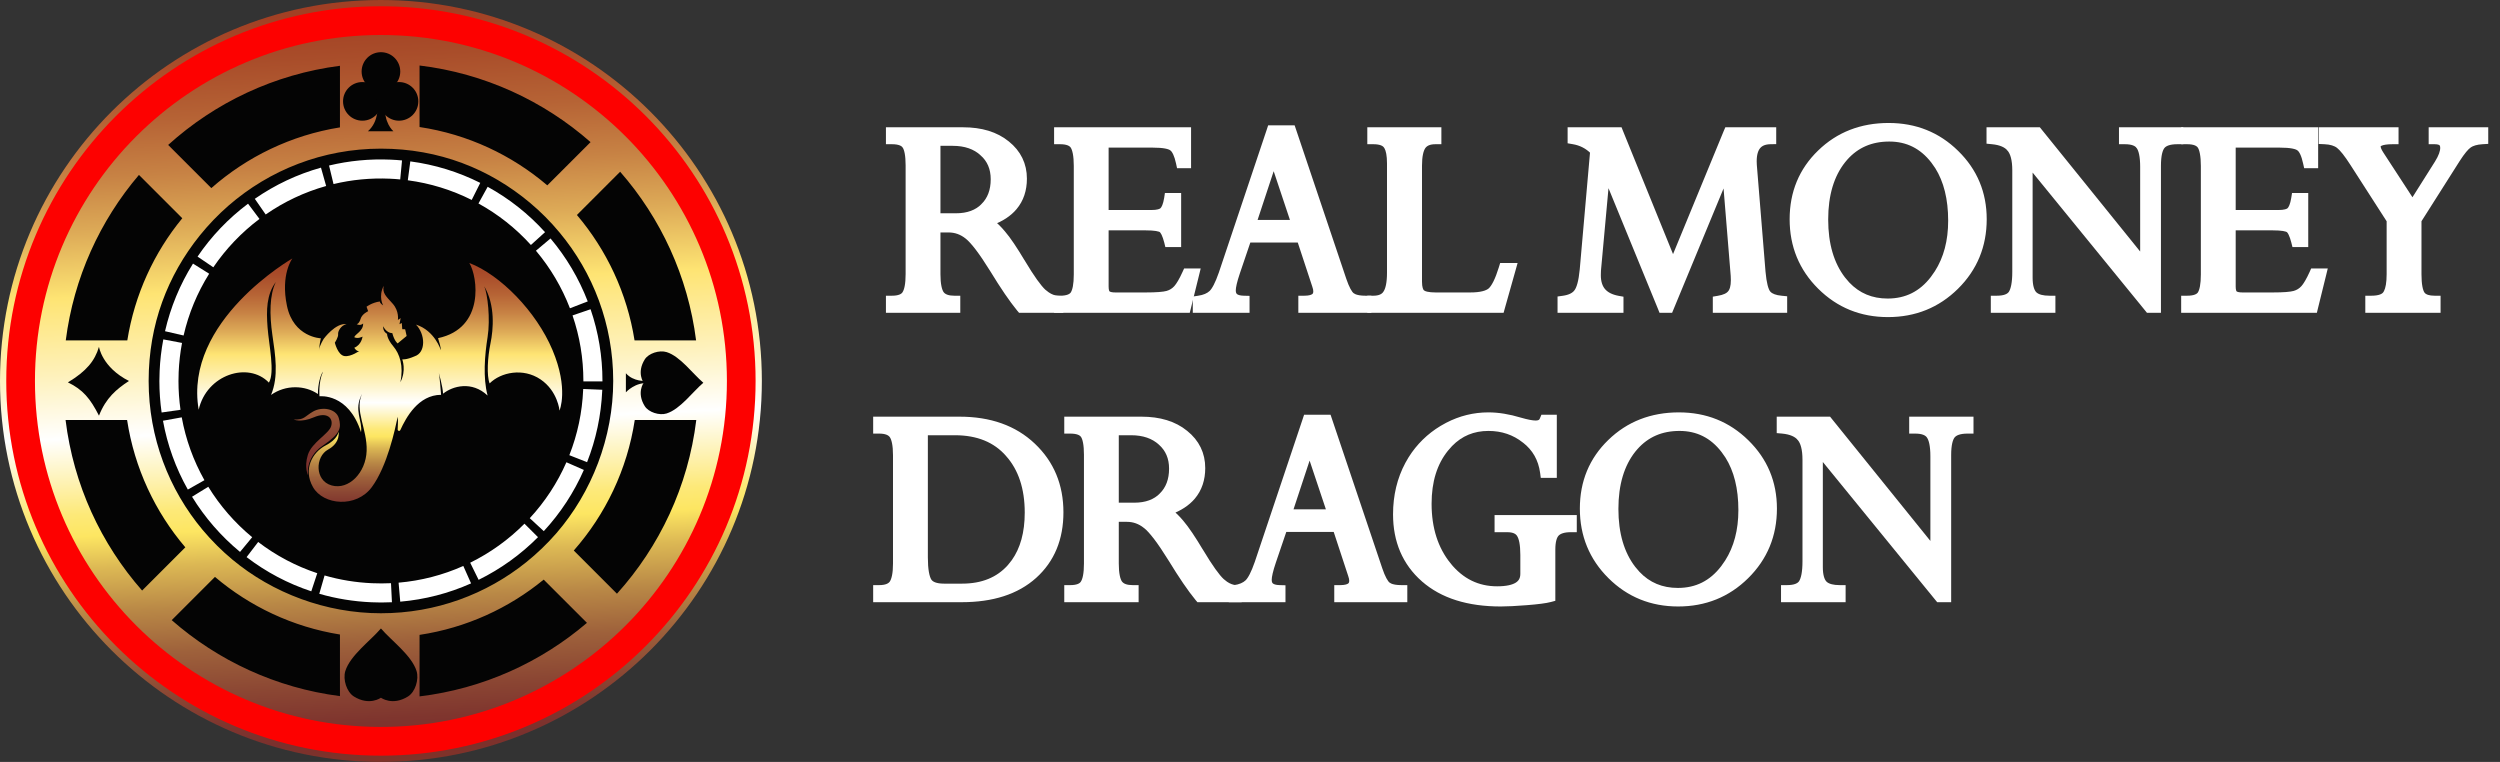 <svg width="105" height="32" viewBox="0 0 105 32" fill="none" xmlns="http://www.w3.org/2000/svg">
<rect x="0" y="0" width="105" height="32" fill="#333333" stroke="none"/>
<path d="M77.391 25.167H74.928V24.7H75.053C75.389 24.7 75.575 24.612 75.664 24.481C75.766 24.327 75.829 24.035 75.829 23.576V19.311C75.829 18.86 75.744 18.568 75.604 18.404L75.602 18.402V18.401C75.466 18.234 75.228 18.122 74.861 18.086L74.747 18.076V17.625H76.803L76.841 17.672L81.201 23.073V19.162C81.201 18.717 81.134 18.442 81.032 18.303L81.03 18.3V18.299C80.939 18.171 80.758 18.086 80.436 18.086H80.311V17.625H82.762V18.086H82.637C82.299 18.086 82.102 18.168 82 18.29C81.893 18.42 81.824 18.681 81.824 19.112V25.167H81.421L81.384 25.122L76.434 19.053V23.818C76.434 24.165 76.504 24.385 76.616 24.508L76.663 24.55C76.784 24.643 76.978 24.7 77.266 24.7H77.391V25.167Z" fill="white" stroke="white" stroke-width="0.25"/>
<path d="M70.514 17.445C71.627 17.445 72.573 17.824 73.343 18.581C74.117 19.338 74.506 20.268 74.506 21.362C74.506 22.476 74.116 23.423 73.337 24.193C72.559 24.963 71.604 25.347 70.483 25.347C69.365 25.347 68.415 24.962 67.641 24.192C66.867 23.422 66.479 22.476 66.479 21.362C66.479 20.248 66.864 19.314 67.636 18.568C68.407 17.819 69.369 17.445 70.514 17.445ZM70.539 17.974C69.773 17.974 69.156 18.243 68.679 18.78L68.585 18.891C68.098 19.506 67.848 20.329 67.848 21.375C67.848 22.42 68.096 23.253 68.58 23.884L68.768 24.104C69.221 24.582 69.787 24.818 70.471 24.818C71.26 24.818 71.895 24.501 72.386 23.86L72.561 23.61C72.943 23.009 73.137 22.283 73.137 21.425C73.137 20.498 72.947 19.744 72.575 19.152L72.404 18.909C71.922 18.284 71.303 17.974 70.539 17.974Z" fill="white" stroke="white" stroke-width="0.25"/>
<path d="M62.513 17.445C62.925 17.445 63.37 17.518 63.847 17.662H63.847C64.142 17.748 64.357 17.787 64.496 17.787C64.584 17.787 64.646 17.77 64.69 17.744C64.733 17.719 64.766 17.68 64.79 17.622L64.822 17.545H65.261V19.945H64.822L64.808 19.838C64.729 19.272 64.473 18.825 64.04 18.489H64.039C63.606 18.147 63.099 17.974 62.513 17.974C61.872 17.974 61.336 18.197 60.896 18.647L60.714 18.854C60.242 19.441 60.002 20.205 60.002 21.157C60.002 22.203 60.279 23.061 60.826 23.739H60.825C61.375 24.416 62.058 24.75 62.88 24.75C63.279 24.75 63.557 24.686 63.731 24.575C63.896 24.47 63.979 24.317 63.979 24.097V23.308C63.979 22.864 63.918 22.584 63.82 22.439L63.819 22.437C63.735 22.308 63.576 22.227 63.302 22.227H62.897V21.759H66.1V22.227H65.975C65.667 22.227 65.477 22.299 65.37 22.412C65.267 22.521 65.199 22.733 65.199 23.085V25.138L65.106 25.163C64.924 25.212 64.594 25.255 64.127 25.292C63.662 25.329 63.297 25.347 63.035 25.347C61.668 25.347 60.585 25.011 59.801 24.322H59.8C59.02 23.633 58.633 22.722 58.633 21.604C58.633 20.827 58.8 20.123 59.139 19.494L59.273 19.263C59.602 18.742 60.033 18.32 60.564 17.998L60.796 17.868C61.339 17.586 61.912 17.445 62.513 17.445Z" fill="white" stroke="white" stroke-width="0.25"/>
<path d="M54.155 21.517H55.861L55.003 18.949L54.155 21.517ZM58.982 25.168H56.164V24.7H56.289C56.487 24.7 56.614 24.665 56.689 24.614C56.754 24.568 56.792 24.501 56.792 24.39C56.792 24.326 56.777 24.246 56.743 24.152L56.742 24.149L56.106 22.215H53.935L53.467 23.59C53.343 23.959 53.287 24.209 53.287 24.352C53.287 24.478 53.325 24.555 53.386 24.604C53.452 24.658 53.564 24.696 53.743 24.7L53.865 24.703V25.168H51.732V24.716L51.839 24.701C52.091 24.666 52.274 24.584 52.399 24.466C52.523 24.348 52.666 24.083 52.819 23.641L54.834 17.63L54.862 17.545H55.794L55.823 17.63L57.937 23.909C57.997 24.089 58.059 24.233 58.118 24.344C58.178 24.455 58.233 24.526 58.281 24.565L58.374 24.621C58.483 24.67 58.64 24.7 58.857 24.7H58.982V25.168Z" fill="white" stroke="white" stroke-width="0.25"/>
<path d="M46.864 21.238H47.635C48.145 21.238 48.528 21.092 48.802 20.815V20.814C49.081 20.535 49.226 20.162 49.226 19.684C49.226 19.223 49.069 18.86 48.758 18.583L48.757 18.582C48.449 18.301 48.035 18.155 47.504 18.155H46.864V21.238ZM52.025 25.167H50.349L50.311 25.122C49.999 24.743 49.625 24.194 49.189 23.48C48.724 22.729 48.37 22.268 48.124 22.076L48.123 22.076C47.883 21.885 47.62 21.792 47.33 21.792H46.864V23.668C46.864 24.094 46.925 24.36 47.021 24.497L47.059 24.54C47.156 24.639 47.318 24.7 47.572 24.7H47.697V25.167H44.824V24.7H44.949C45.256 24.7 45.421 24.619 45.498 24.501L45.499 24.499C45.592 24.363 45.651 24.096 45.651 23.668V19.099C45.651 18.889 45.637 18.715 45.611 18.578C45.585 18.439 45.548 18.342 45.506 18.282L45.505 18.281C45.428 18.167 45.262 18.086 44.949 18.086H44.824V17.625H47.94C48.697 17.625 49.316 17.811 49.783 18.194C50.255 18.573 50.495 19.064 50.495 19.659C50.495 20.131 50.362 20.535 50.09 20.859C49.861 21.131 49.539 21.338 49.134 21.49C49.294 21.617 49.45 21.771 49.601 21.951C49.819 22.205 50.099 22.621 50.44 23.194H50.441C50.822 23.827 51.111 24.23 51.312 24.415L51.462 24.534C51.611 24.636 51.76 24.69 51.908 24.701L52.025 24.708V25.167Z" fill="white" stroke="white" stroke-width="0.25"/>
<path d="M40.299 17.625C41.571 17.625 42.601 17.988 43.375 18.723C44.152 19.457 44.539 20.392 44.539 21.518C44.539 22.622 44.173 23.513 43.435 24.178C42.697 24.843 41.676 25.167 40.392 25.167H36.798V24.7H36.923C37.219 24.7 37.387 24.62 37.474 24.497C37.57 24.356 37.631 24.09 37.631 23.668V19.124C37.631 18.692 37.57 18.424 37.474 18.288C37.387 18.166 37.219 18.086 36.923 18.086H36.798V17.625H40.299ZM38.845 23.413C38.845 23.668 38.861 23.879 38.89 24.046C38.92 24.215 38.962 24.333 39.011 24.409C39.1 24.546 39.294 24.638 39.653 24.638H40.404C41.27 24.638 41.939 24.361 42.425 23.816L42.597 23.599C42.972 23.071 43.164 22.385 43.164 21.53C43.164 20.492 42.888 19.677 42.35 19.071V19.07C41.818 18.463 41.075 18.155 40.106 18.155H38.845V23.413Z" fill="white" stroke="white" stroke-width="0.25"/>
<path d="M102.379 13.013H99.468V12.545H99.593C99.942 12.545 100.124 12.46 100.204 12.34L100.205 12.338L100.24 12.279C100.317 12.129 100.364 11.88 100.364 11.514V9.257L98.829 6.869C98.573 6.467 98.372 6.221 98.23 6.111C98.095 6.008 97.899 5.943 97.629 5.932L97.51 5.927V5.471H100.614V5.932H100.489C100.243 5.932 100.077 5.96 99.976 6.006C99.927 6.028 99.9 6.052 99.884 6.073C99.87 6.093 99.862 6.117 99.862 6.149C99.862 6.217 99.895 6.32 99.99 6.466H99.99L101.325 8.516L102.378 6.847C102.543 6.582 102.614 6.372 102.614 6.211C102.613 6.102 102.582 6.041 102.537 6.004C102.488 5.963 102.401 5.932 102.254 5.932H102.129V5.471H104.381V5.925L104.264 5.932C104.007 5.947 103.823 6.004 103.699 6.09L103.698 6.091C103.576 6.175 103.409 6.371 103.198 6.701L101.577 9.256V11.514C101.577 11.731 101.591 11.91 101.617 12.053C101.643 12.194 101.68 12.291 101.722 12.354L101.756 12.396C101.846 12.487 102.001 12.545 102.254 12.545H102.379V13.013Z" fill="white" stroke="white" stroke-width="0.25"/>
<path d="M97.237 5.471V6.939H96.875L96.853 6.841C96.78 6.498 96.68 6.305 96.575 6.222L96.571 6.22C96.527 6.182 96.443 6.144 96.3 6.116C96.161 6.089 95.978 6.075 95.751 6.075H93.774V8.946H95.688C95.961 8.946 96.104 8.895 96.166 8.833L96.168 8.831C96.24 8.761 96.311 8.608 96.355 8.336L96.372 8.23H96.821V10.253H96.381L96.357 10.158C96.319 10.008 96.278 9.891 96.235 9.804C96.192 9.715 96.151 9.668 96.12 9.646C96.087 9.623 96.021 9.597 95.905 9.578C95.792 9.56 95.644 9.55 95.459 9.55H93.774V12.036C93.774 12.204 93.811 12.289 93.851 12.329L93.897 12.359C93.954 12.388 94.045 12.408 94.184 12.408H95.459C95.915 12.408 96.214 12.383 96.369 12.339C96.52 12.296 96.647 12.217 96.751 12.102C96.859 11.98 96.982 11.774 97.117 11.475L97.15 11.401H97.607L97.569 11.557L97.233 12.918L97.21 13.013H91.734V12.545H91.859C92.172 12.545 92.338 12.465 92.415 12.352C92.504 12.214 92.561 11.949 92.561 11.526V6.97C92.561 6.753 92.546 6.574 92.519 6.432C92.492 6.289 92.454 6.19 92.41 6.127C92.328 6.01 92.162 5.932 91.859 5.932H91.734V5.471H97.237Z" fill="white" stroke="white" stroke-width="0.25"/>
<path d="M86.202 13.013H83.739V12.545H83.864C84.2 12.545 84.386 12.458 84.476 12.326C84.577 12.172 84.641 11.88 84.641 11.421V7.156C84.641 6.706 84.556 6.414 84.415 6.249L84.413 6.247V6.246C84.277 6.079 84.039 5.967 83.672 5.932L83.559 5.921V5.471H85.614L85.652 5.518L90.012 10.918V7.007C90.012 6.563 89.946 6.288 89.843 6.148L89.841 6.146V6.145C89.751 6.016 89.569 5.932 89.247 5.932H89.122V5.471H91.573V5.932H91.448C91.11 5.932 90.913 6.013 90.811 6.136C90.705 6.265 90.635 6.526 90.635 6.957V13.013H90.232L90.195 12.967L85.245 6.898V11.663C85.245 12.01 85.315 12.23 85.427 12.354L85.475 12.396C85.595 12.489 85.789 12.545 86.077 12.545H86.202V13.013Z" fill="white" stroke="white" stroke-width="0.25"/>
<path d="M79.325 5.29C80.438 5.29 81.384 5.669 82.154 6.426C82.929 7.183 83.317 8.113 83.317 9.207C83.317 10.322 82.927 11.268 82.148 12.039C81.37 12.808 80.416 13.193 79.294 13.193C78.176 13.193 77.226 12.807 76.452 12.037C75.678 11.268 75.29 10.322 75.29 9.207C75.29 8.094 75.676 7.159 76.447 6.413C77.218 5.664 78.18 5.29 79.325 5.29ZM79.35 5.82C78.584 5.82 77.967 6.088 77.49 6.625L77.396 6.737C76.909 7.351 76.659 8.175 76.659 9.22C76.659 10.265 76.907 11.098 77.391 11.73L77.579 11.95C78.033 12.427 78.598 12.664 79.282 12.664C80.071 12.663 80.706 12.347 81.197 11.705L81.372 11.455C81.754 10.855 81.948 10.128 81.948 9.27C81.948 8.344 81.758 7.589 81.387 6.997L81.216 6.754C80.733 6.129 80.114 5.82 79.35 5.82Z" fill="white" stroke="white" stroke-width="0.25"/>
<path d="M74.936 13.013H72.063V12.565L72.168 12.547C72.432 12.504 72.591 12.42 72.675 12.317L72.677 12.315C72.766 12.211 72.821 12.036 72.821 11.769C72.821 11.714 72.819 11.652 72.815 11.584V11.583L72.472 7.39L70.177 12.935L70.145 13.013H69.785L69.754 12.935L67.479 7.384L67.115 11.365C67.111 11.434 67.11 11.498 67.11 11.558C67.11 11.849 67.183 12.067 67.317 12.224C67.452 12.381 67.661 12.493 67.959 12.548L68.061 12.566V13.013H65.542V12.562L65.65 12.547C65.934 12.508 66.116 12.412 66.221 12.276L66.222 12.274C66.275 12.209 66.327 12.1 66.372 11.938C66.416 11.777 66.45 11.572 66.474 11.321L66.91 6.362C66.679 6.129 66.4 5.985 66.069 5.931L65.965 5.913V5.471H68.02L68.051 5.549L70.267 11.003L72.513 5.548L72.546 5.471H74.476V5.93L74.354 5.932C74.105 5.937 73.939 6.013 73.832 6.14C73.722 6.27 73.656 6.476 73.656 6.777C73.656 6.828 73.658 6.88 73.662 6.935L74.028 11.429L74.066 11.748C74.081 11.844 74.098 11.929 74.117 12.004C74.155 12.154 74.2 12.254 74.245 12.313L74.284 12.355C74.385 12.452 74.556 12.522 74.823 12.546L74.936 12.557V13.013Z" fill="white" stroke="white" stroke-width="0.25"/>
<path d="M60.413 5.471V5.932H60.288C60.025 5.932 59.86 6.012 59.762 6.147C59.661 6.293 59.599 6.554 59.599 6.957V11.831C59.599 12.089 59.654 12.226 59.723 12.289L59.799 12.335C59.832 12.349 59.872 12.363 59.921 12.374C60.019 12.396 60.145 12.408 60.3 12.408H61.749C62.19 12.408 62.463 12.331 62.606 12.209C62.678 12.145 62.755 12.038 62.835 11.878C62.915 11.718 62.994 11.513 63.072 11.26L63.099 11.172H63.574L63.53 11.33L63.081 12.922L63.056 13.013H57.552V12.545H57.677C57.949 12.545 58.114 12.462 58.207 12.321L58.208 12.319C58.314 12.166 58.379 11.886 58.379 11.452V6.864C58.379 6.523 58.332 6.299 58.258 6.17L58.223 6.117C58.142 6.007 57.977 5.932 57.677 5.932H57.552V5.471H60.413Z" fill="white" stroke="white" stroke-width="0.25"/>
<path d="M52.646 9.362H54.351L53.494 6.794L52.646 9.362ZM57.472 13.013H54.655V12.545H54.78C54.978 12.545 55.105 12.51 55.179 12.459C55.245 12.414 55.283 12.346 55.283 12.236C55.283 12.171 55.268 12.091 55.234 11.997L55.233 11.994L54.596 10.06H52.425L51.958 11.436C51.833 11.804 51.778 12.054 51.778 12.197C51.778 12.323 51.816 12.4 51.877 12.449C51.942 12.503 52.055 12.541 52.234 12.545L52.356 12.548V13.013H50.222V12.562L50.33 12.546C50.581 12.511 50.764 12.43 50.889 12.312C51.014 12.194 51.157 11.929 51.31 11.486L53.325 5.475L53.353 5.39H54.285L54.314 5.475L56.427 11.754C56.488 11.934 56.549 12.079 56.609 12.19C56.669 12.301 56.724 12.371 56.772 12.41L56.865 12.466C56.974 12.515 57.131 12.545 57.347 12.545H57.472V13.013Z" fill="white" stroke="white" stroke-width="0.25"/>
<path d="M49.9 5.471V6.939H49.537L49.516 6.841C49.442 6.498 49.342 6.305 49.237 6.222L49.233 6.22C49.189 6.182 49.105 6.144 48.963 6.116C48.824 6.089 48.641 6.075 48.413 6.075H46.437V8.946H48.351C48.623 8.946 48.767 8.895 48.828 8.833L48.83 8.831C48.903 8.761 48.973 8.608 49.018 8.336L49.034 8.23H49.483V10.253H49.043L49.02 10.158C48.981 10.008 48.94 9.891 48.898 9.804C48.854 9.715 48.814 9.668 48.782 9.646C48.75 9.623 48.684 9.597 48.568 9.578C48.454 9.56 48.306 9.55 48.121 9.55H46.437V12.036C46.437 12.204 46.473 12.289 46.514 12.329L46.56 12.359C46.617 12.388 46.708 12.408 46.847 12.408H48.121C48.578 12.408 48.876 12.383 49.031 12.339C49.183 12.296 49.309 12.217 49.413 12.102C49.521 11.98 49.644 11.774 49.779 11.475L49.813 11.401H50.27L50.232 11.557L49.896 12.918L49.872 13.013H44.397V12.545H44.522C44.834 12.545 45 12.465 45.077 12.352C45.167 12.214 45.224 11.949 45.224 11.526V6.97C45.224 6.753 45.209 6.574 45.182 6.432C45.154 6.289 45.116 6.19 45.072 6.127C44.991 6.01 44.824 5.932 44.522 5.932H44.397V5.471H49.9Z" fill="white" stroke="white" stroke-width="0.25"/>
<path d="M39.374 9.083H40.144C40.654 9.083 41.038 8.937 41.311 8.66V8.659C41.591 8.38 41.735 8.008 41.735 7.529C41.735 7.068 41.578 6.705 41.267 6.429L41.267 6.428C40.959 6.147 40.545 6 40.014 6H39.374V9.083ZM44.534 13.013H42.858L42.82 12.968C42.508 12.588 42.134 12.04 41.698 11.325C41.233 10.574 40.879 10.114 40.634 9.922L40.633 9.921C40.393 9.73 40.129 9.638 39.84 9.638H39.374V11.514C39.374 11.94 39.435 12.206 39.53 12.342L39.568 12.386C39.666 12.484 39.827 12.545 40.082 12.545H40.207V13.013H37.334V12.545H37.459C37.766 12.545 37.93 12.464 38.008 12.347L38.009 12.345C38.102 12.208 38.161 11.941 38.161 11.514V6.944C38.161 6.734 38.147 6.561 38.121 6.423C38.095 6.284 38.057 6.188 38.016 6.127L38.014 6.126C37.938 6.012 37.772 5.932 37.459 5.932H37.334V5.471H40.449C41.206 5.471 41.825 5.656 42.293 6.039C42.765 6.418 43.005 6.91 43.005 7.504C43.005 7.976 42.872 8.38 42.599 8.704C42.371 8.976 42.049 9.184 41.643 9.335C41.803 9.463 41.96 9.616 42.11 9.797C42.329 10.05 42.609 10.466 42.949 11.039H42.95C43.331 11.673 43.62 12.075 43.821 12.261L43.972 12.379C44.121 12.481 44.269 12.535 44.418 12.546L44.534 12.554V13.013Z" fill="white" stroke="white" stroke-width="0.25"/>
<path d="M15.999 31.296C24.446 31.296 31.294 24.448 31.294 16.001C31.294 7.553 24.446 0.705 15.999 0.705C7.552 0.705 0.705 7.553 0.705 16.001C0.705 24.448 7.552 31.296 15.999 31.296Z" fill="#040404"/>
<path d="M16.813 18.065C17.057 17.53 17.571 16.587 18.525 16.582C18.465 15.77 18.428 15.648 18.428 15.648C18.428 15.648 18.592 16.23 18.61 16.534C19.011 16.212 19.817 15.988 20.479 16.613C20.279 15.861 20.358 14.92 20.479 14.155C20.6 13.391 20.479 12.347 20.339 12.025C20.807 12.826 20.722 13.834 20.6 14.422C20.479 15.011 20.436 15.775 20.564 16.103C21.037 15.63 21.972 15.441 22.7 15.933C23.428 16.425 23.5 17.244 23.5 17.244C23.5 17.244 23.892 16.336 23.206 14.704C22.521 13.073 21.005 11.538 19.711 11.045C20.068 11.624 20.367 13.787 18.398 14.202C18.533 14.627 18.514 14.704 18.514 14.704C18.514 14.704 18.264 13.884 17.471 13.633C17.867 14.038 17.896 14.81 17.414 14.965C17.066 15.119 16.895 15.094 16.895 15.094C16.895 15.094 17.076 15.554 16.815 16.055C16.96 15.37 16.786 14.858 16.515 14.54C16.245 14.221 16.257 14.02 16.257 14.02C16.257 14.02 16.073 13.933 16.094 13.703C16.206 13.932 16.38 13.994 16.476 13.989C16.568 14.336 16.701 14.423 16.701 14.423L17.079 14.111L17.017 13.831L16.895 13.825L16.875 13.566L16.778 13.616L16.828 13.361L16.711 13.437C16.711 13.437 16.774 13.07 16.493 12.754C16.212 12.438 16.054 12.32 16.115 12.005C15.88 12.459 16.092 12.826 16.092 12.826C16.092 12.826 15.962 12.75 15.952 12.662C15.62 12.708 15.395 12.882 15.395 12.882L15.462 13.071C15.462 13.071 15.206 13.183 15.145 13.392C15.084 13.601 14.982 13.617 14.982 13.617C14.982 13.617 15.135 13.698 15.252 13.586C15.262 13.908 14.905 14.04 14.879 14.163C15.033 14.244 15.227 14.137 15.227 14.137C15.227 14.137 15.191 14.474 14.879 14.607C15.033 14.836 15.13 14.714 15.13 14.714C15.13 14.714 14.738 15.001 14.463 14.954C14.187 14.909 14.063 14.392 14.063 14.392C14.063 14.392 14.216 14.163 14.201 14.035C14.185 13.908 14.328 13.662 14.552 13.612C14.088 13.556 13.598 14.229 13.598 14.229C13.598 14.229 13.409 14.525 13.394 14.719C13.435 14.347 13.476 14.209 13.476 14.209C13.476 14.209 12.328 14.171 12.052 12.845C11.775 11.518 12.28 10.855 12.28 10.855C12.28 10.855 7.699 13.479 8.345 17.208C8.677 15.731 10.428 15.171 11.294 16.07C11.553 15.643 11.294 14.485 11.238 13.754C11.182 13.023 11.193 12.371 11.586 11.842C11.317 12.393 11.317 13.214 11.44 14.069C11.564 14.923 11.71 15.8 11.384 16.587C12.003 16.149 12.813 16.178 13.352 16.549C13.352 16.133 13.464 15.732 13.566 15.609C13.364 16.059 13.419 16.644 13.419 16.644C13.419 16.644 14.633 16.495 15.162 18.151C15.24 17.682 14.836 17.228 15.207 16.543C14.879 17.247 15.432 18.016 15.399 18.938C15.365 19.86 14.645 20.591 13.926 20.388C13.206 20.186 13.24 19.174 13.779 18.882C14.319 18.589 14.218 18.126 14.218 18.126C14.218 18.126 14.205 18.439 13.671 18.712C13.138 18.986 12.712 19.699 13.145 20.458C13.578 21.218 14.964 21.345 15.617 20.458C16.27 19.572 16.596 18.013 16.703 17.507C16.719 17.591 16.718 17.821 16.703 18.038C16.699 18.101 16.784 18.123 16.81 18.066L16.813 18.065Z" fill="url(#paint0_linear_3560_928)"/>
<path d="M12.332 17.618C12.332 17.618 12.629 17.767 13.185 17.526C13.742 17.286 14.006 17.562 13.91 17.895C13.814 18.227 13.093 18.576 12.929 19.108C12.765 19.641 12.941 19.965 12.941 19.965C12.941 19.965 12.801 19.232 13.553 18.72C14.306 18.208 14.342 17.967 14.23 17.563C14.118 17.158 13.521 17.067 13.145 17.287C12.769 17.507 12.786 17.639 12.331 17.619L12.332 17.618Z" fill="url(#paint1_linear_3560_928)"/>
<path d="M15.998 0C7.163 0 0 7.163 0 16C0 24.837 7.162 32 15.998 32C24.834 32 31.998 24.836 31.998 16C31.998 7.164 24.835 0 15.998 0ZM29.236 14.297H26.651C26.336 12.308 25.477 10.499 24.23 9.029L26.046 7.213C27.747 9.158 28.894 11.603 29.236 14.297V14.297ZM17.621 2.751C20.357 3.082 22.837 4.242 24.804 5.969L22.987 7.785C21.494 6.512 19.651 5.64 17.621 5.335V2.751ZM14.278 2.763V5.35C12.226 5.678 10.368 6.587 8.876 7.9L7.063 6.087C9.027 4.313 11.521 3.117 14.278 2.763V2.763ZM5.836 7.346L7.656 9.166C6.47 10.609 5.655 12.368 5.347 14.297H2.762C3.097 11.663 4.199 9.268 5.836 7.346ZM2.754 17.64H5.338C5.647 19.662 6.515 21.499 7.784 22.988L5.969 24.803C4.244 22.84 3.088 20.367 2.754 17.641V17.64ZM14.278 29.237C11.588 28.891 9.152 27.745 7.212 26.046L9.028 24.23C10.494 25.473 12.296 26.331 14.278 26.65V29.237V29.237ZM9.757 23.5C9.307 23.125 8.891 22.709 8.513 22.259C7.095 20.563 6.243 18.38 6.243 16C6.243 13.62 7.046 11.568 8.386 9.897C8.755 9.439 9.163 9.014 9.605 8.63C11.318 7.144 13.552 6.243 15.998 6.243C18.444 6.243 20.564 7.097 22.256 8.514C22.708 8.892 23.123 9.309 23.498 9.761C24.908 11.452 25.755 13.628 25.755 16C25.755 18.372 24.855 20.679 23.37 22.393C22.986 22.835 22.561 23.244 22.103 23.612C20.432 24.955 18.31 25.757 15.998 25.757C13.687 25.757 11.449 24.91 9.757 23.5ZM17.621 29.25V26.665C19.582 26.369 21.369 25.546 22.835 24.344L24.652 26.16C22.709 27.819 20.287 28.925 17.621 29.249V29.25ZM25.912 24.936L24.099 23.122C25.428 21.611 26.343 19.723 26.66 17.64H29.244C28.903 20.429 27.7 22.954 25.913 24.935L25.912 24.936Z" fill="url(#paint2_linear_3560_928)"/>
<path d="M16.006 25.305C15.869 25.305 15.731 25.302 15.594 25.295C14.852 25.263 14.117 25.143 13.41 24.939L13.632 24.169C14.278 24.356 14.95 24.466 15.629 24.495C15.896 24.507 16.161 24.506 16.422 24.494L16.461 25.294C16.311 25.301 16.158 25.305 16.006 25.305H16.006ZM16.81 25.27L16.741 24.472C17.682 24.391 18.597 24.155 19.459 23.77L19.785 24.502C18.842 24.923 17.841 25.181 16.81 25.27ZM13.074 24.835C12.094 24.511 11.18 24.028 10.357 23.399L10.843 22.763C11.595 23.337 12.43 23.778 13.325 24.075L13.074 24.835ZM20.102 24.353L19.748 23.634C20.594 23.217 21.361 22.666 22.028 21.995L22.596 22.561C21.867 23.294 21.027 23.897 20.102 24.353ZM10.082 23.181C9.285 22.523 8.607 21.743 8.066 20.863L8.748 20.444C9.242 21.248 9.863 21.961 10.592 22.563L10.082 23.18V23.181ZM22.839 22.308L22.25 21.764C22.893 21.069 23.41 20.278 23.789 19.415L24.522 19.737C24.108 20.682 23.542 21.547 22.839 22.308V22.308ZM7.889 20.562C7.38 19.66 7.029 18.688 6.845 17.671L7.633 17.528C7.801 18.456 8.122 19.344 8.586 20.168L7.889 20.562ZM24.657 19.412L23.912 19.118C24.257 18.244 24.452 17.319 24.493 16.371L24.495 16.337L25.295 16.37L25.294 16.404C25.248 17.442 25.034 18.454 24.657 19.412ZM6.788 17.325C6.726 16.891 6.694 16.447 6.694 16.006C6.694 15.869 6.697 15.732 6.704 15.594C6.723 15.144 6.775 14.693 6.859 14.254L7.645 14.403C7.569 14.805 7.522 15.216 7.504 15.628C7.498 15.755 7.496 15.88 7.496 16.006C7.496 16.409 7.525 16.814 7.581 17.211L6.788 17.325V17.325ZM25.303 16.018H24.502V15.994C24.502 15.054 24.349 14.13 24.046 13.248L24.804 12.988C25.135 13.955 25.303 14.966 25.303 15.994V16.018ZM7.711 14.091L6.931 13.911C7.162 12.905 7.557 11.948 8.106 11.071L8.785 11.496C8.283 12.297 7.922 13.17 7.711 14.091ZM23.937 12.947C23.599 12.068 23.118 11.255 22.509 10.53L23.122 10.015C23.788 10.807 24.314 11.697 24.685 12.659L23.937 12.948V12.947ZM8.96 11.227L8.297 10.777C8.877 9.923 9.59 9.176 10.418 8.555L10.898 9.195C10.142 9.763 9.49 10.447 8.959 11.227H8.96ZM22.298 10.289C21.663 9.587 20.922 9.001 20.095 8.546L20.482 7.845C21.385 8.342 22.197 8.983 22.892 9.751L22.298 10.289ZM11.158 9.008L10.702 8.35C11.553 7.76 12.488 7.319 13.481 7.041L13.698 7.812C12.79 8.067 11.937 8.469 11.158 9.009V9.008ZM19.811 8.397C18.968 7.974 18.066 7.696 17.128 7.572L17.233 6.778C18.26 6.914 19.248 7.218 20.171 7.681L19.812 8.397H19.811ZM14.008 7.731L13.82 6.952C14.66 6.751 15.526 6.667 16.404 6.705C16.565 6.712 16.727 6.723 16.885 6.738L16.809 7.536C16.664 7.522 16.516 7.511 16.369 7.505C15.567 7.47 14.775 7.547 14.007 7.731H14.008Z" fill="white"/>
<path d="M15.999 3.816C16.447 3.816 16.811 3.452 16.811 3.004C16.811 2.556 16.447 2.192 15.999 2.192C15.551 2.192 15.188 2.556 15.188 3.004C15.188 3.452 15.551 3.816 15.999 3.816Z" fill="#040404"/>
<path d="M16.758 5.069C17.206 5.069 17.57 4.706 17.57 4.257C17.57 3.809 17.206 3.446 16.758 3.446C16.31 3.446 15.946 3.809 15.946 4.257C15.946 4.706 16.31 5.069 16.758 5.069Z" fill="#040404"/>
<path d="M15.22 5.069C15.668 5.069 16.031 4.706 16.031 4.257C16.031 3.809 15.668 3.446 15.22 3.446C14.771 3.446 14.408 3.809 14.408 4.257C14.408 4.706 14.771 5.069 15.22 5.069Z" fill="#040404"/>
<path d="M15.853 4.38C15.853 4.38 15.942 5.087 15.451 5.514H16.523C16.523 5.514 16.084 5.132 16.194 4.409C16.227 3.751 16.188 3.247 16.188 3.247L15.729 3.35L15.853 4.38Z" fill="#040404"/>
<path d="M17.495 28.182C17.287 27.521 16.44 26.912 15.999 26.395C15.559 26.913 14.712 27.521 14.504 28.182C14.393 28.538 14.562 29.062 14.86 29.25C15.515 29.661 15.999 29.304 15.999 29.304C15.999 29.304 16.483 29.661 17.139 29.25C17.438 29.062 17.606 28.538 17.495 28.182Z" fill="#040404"/>
<path d="M28 17.364C28.569 17.185 29.094 16.455 29.54 16.076C29.094 15.697 28.57 14.967 28 14.789C27.693 14.693 27.241 14.838 27.08 15.095C26.726 15.66 27.034 16.077 27.034 16.077C27.034 16.077 26.725 16.493 27.08 17.058C27.241 17.316 27.693 17.461 28 17.365V17.364Z" fill="#040404"/>
<path d="M27.132 16C27.132 16 26.604 16.042 26.287 15.676V16.476C26.287 16.476 26.703 16.021 27.243 16.103C27.734 16.127 27.979 16.225 27.979 16.225L27.901 15.883L27.132 16Z" fill="#040404"/>
<path d="M4.157 14.565C4.157 14.565 4.28 15.422 5.415 16.001C4.895 16.342 4.449 16.712 4.157 17.458C3.788 16.73 3.477 16.363 2.852 16.059C3.627 15.596 3.987 15.151 4.157 14.565V14.565Z" fill="#040404"/>
<path d="M15.998 0.263C7.308 0.263 0.263 7.309 0.263 16C0.263 24.692 7.308 31.738 15.998 31.738C24.688 31.738 31.735 24.692 31.735 16C31.735 7.309 24.69 0.263 15.998 0.263ZM15.998 30.531C7.974 30.531 1.468 24.025 1.468 16C1.468 7.976 7.974 1.47 15.998 1.47C24.022 1.47 30.53 7.976 30.53 16C30.53 24.025 24.024 30.531 15.998 30.531Z" fill="#FD0100"/>
<defs>
<linearGradient id="paint0_linear_3560_928" x1="15.949" y1="7.792" x2="15.949" y2="23.524" gradientUnits="userSpaceOnUse">
<stop stop-color="#9A420F"/>
<stop offset="0.16" stop-color="#A03C22"/>
<stop offset="0.2" stop-color="#A24024"/>
<stop offset="0.24" stop-color="#A94D2A"/>
<stop offset="0.29" stop-color="#B66335"/>
<stop offset="0.34" stop-color="#C78244"/>
<stop offset="0.39" stop-color="#DDAA57"/>
<stop offset="0.44" stop-color="#F8DA6E"/>
<stop offset="0.45" stop-color="#FEE473"/>
<stop offset="0.52" stop-color="#FEF1BA"/>
<stop offset="0.58" stop-color="white"/>
<stop offset="0.62" stop-color="#FEF2B3"/>
<stop offset="0.65" stop-color="#FDE978"/>
<stop offset="0.67" stop-color="#FDE662"/>
<stop offset="0.7" stop-color="#DCB854"/>
<stop offset="0.74" stop-color="#B98846"/>
<stop offset="0.78" stop-color="#9E613B"/>
<stop offset="0.82" stop-color="#8B4633"/>
<stop offset="0.85" stop-color="#7F352E"/>
<stop offset="0.87" stop-color="#7B302D"/>
<stop offset="1" stop-color="#9F420E"/>
</linearGradient>
<linearGradient id="paint1_linear_3560_928" x1="13.304" y1="-6.266" x2="13.304" y2="23.524" gradientUnits="userSpaceOnUse">
<stop stop-color="#9A420F"/>
<stop offset="0.16" stop-color="#A03C22"/>
<stop offset="0.2" stop-color="#A24024"/>
<stop offset="0.24" stop-color="#A94D2A"/>
<stop offset="0.29" stop-color="#B66335"/>
<stop offset="0.34" stop-color="#C78244"/>
<stop offset="0.39" stop-color="#DDAA57"/>
<stop offset="0.44" stop-color="#F8DA6E"/>
<stop offset="0.45" stop-color="#FEE473"/>
<stop offset="0.52" stop-color="#FEF1BA"/>
<stop offset="0.58" stop-color="white"/>
<stop offset="0.62" stop-color="#FEF2B3"/>
<stop offset="0.65" stop-color="#FDE978"/>
<stop offset="0.67" stop-color="#FDE662"/>
<stop offset="0.7" stop-color="#DCB854"/>
<stop offset="0.74" stop-color="#B98846"/>
<stop offset="0.78" stop-color="#9E613B"/>
<stop offset="0.82" stop-color="#8B4633"/>
<stop offset="0.85" stop-color="#7F352E"/>
<stop offset="0.87" stop-color="#7B302D"/>
<stop offset="1" stop-color="#9F420E"/>
</linearGradient>
<linearGradient id="paint2_linear_3560_928" x1="14.888" y1="-8.599" x2="16.948" y2="37" gradientUnits="userSpaceOnUse">
<stop stop-color="#9A420F"/>
<stop offset="0.16" stop-color="#A03C22"/>
<stop offset="0.2" stop-color="#A24024"/>
<stop offset="0.24" stop-color="#A94D2A"/>
<stop offset="0.29" stop-color="#B66335"/>
<stop offset="0.34" stop-color="#C78244"/>
<stop offset="0.39" stop-color="#DDAA57"/>
<stop offset="0.44" stop-color="#F8DA6E"/>
<stop offset="0.45" stop-color="#FEE473"/>
<stop offset="0.52" stop-color="#FEF1BA"/>
<stop offset="0.58" stop-color="white"/>
<stop offset="0.62" stop-color="#FEF2B3"/>
<stop offset="0.65" stop-color="#FDE978"/>
<stop offset="0.67" stop-color="#FDE662"/>
<stop offset="0.7" stop-color="#DCB854"/>
<stop offset="0.74" stop-color="#B98846"/>
<stop offset="0.78" stop-color="#9E613B"/>
<stop offset="0.82" stop-color="#8B4633"/>
<stop offset="0.85" stop-color="#7F352E"/>
<stop offset="0.87" stop-color="#7B302D"/>
<stop offset="1" stop-color="#9F420E"/>
</linearGradient>
</defs>
</svg>

